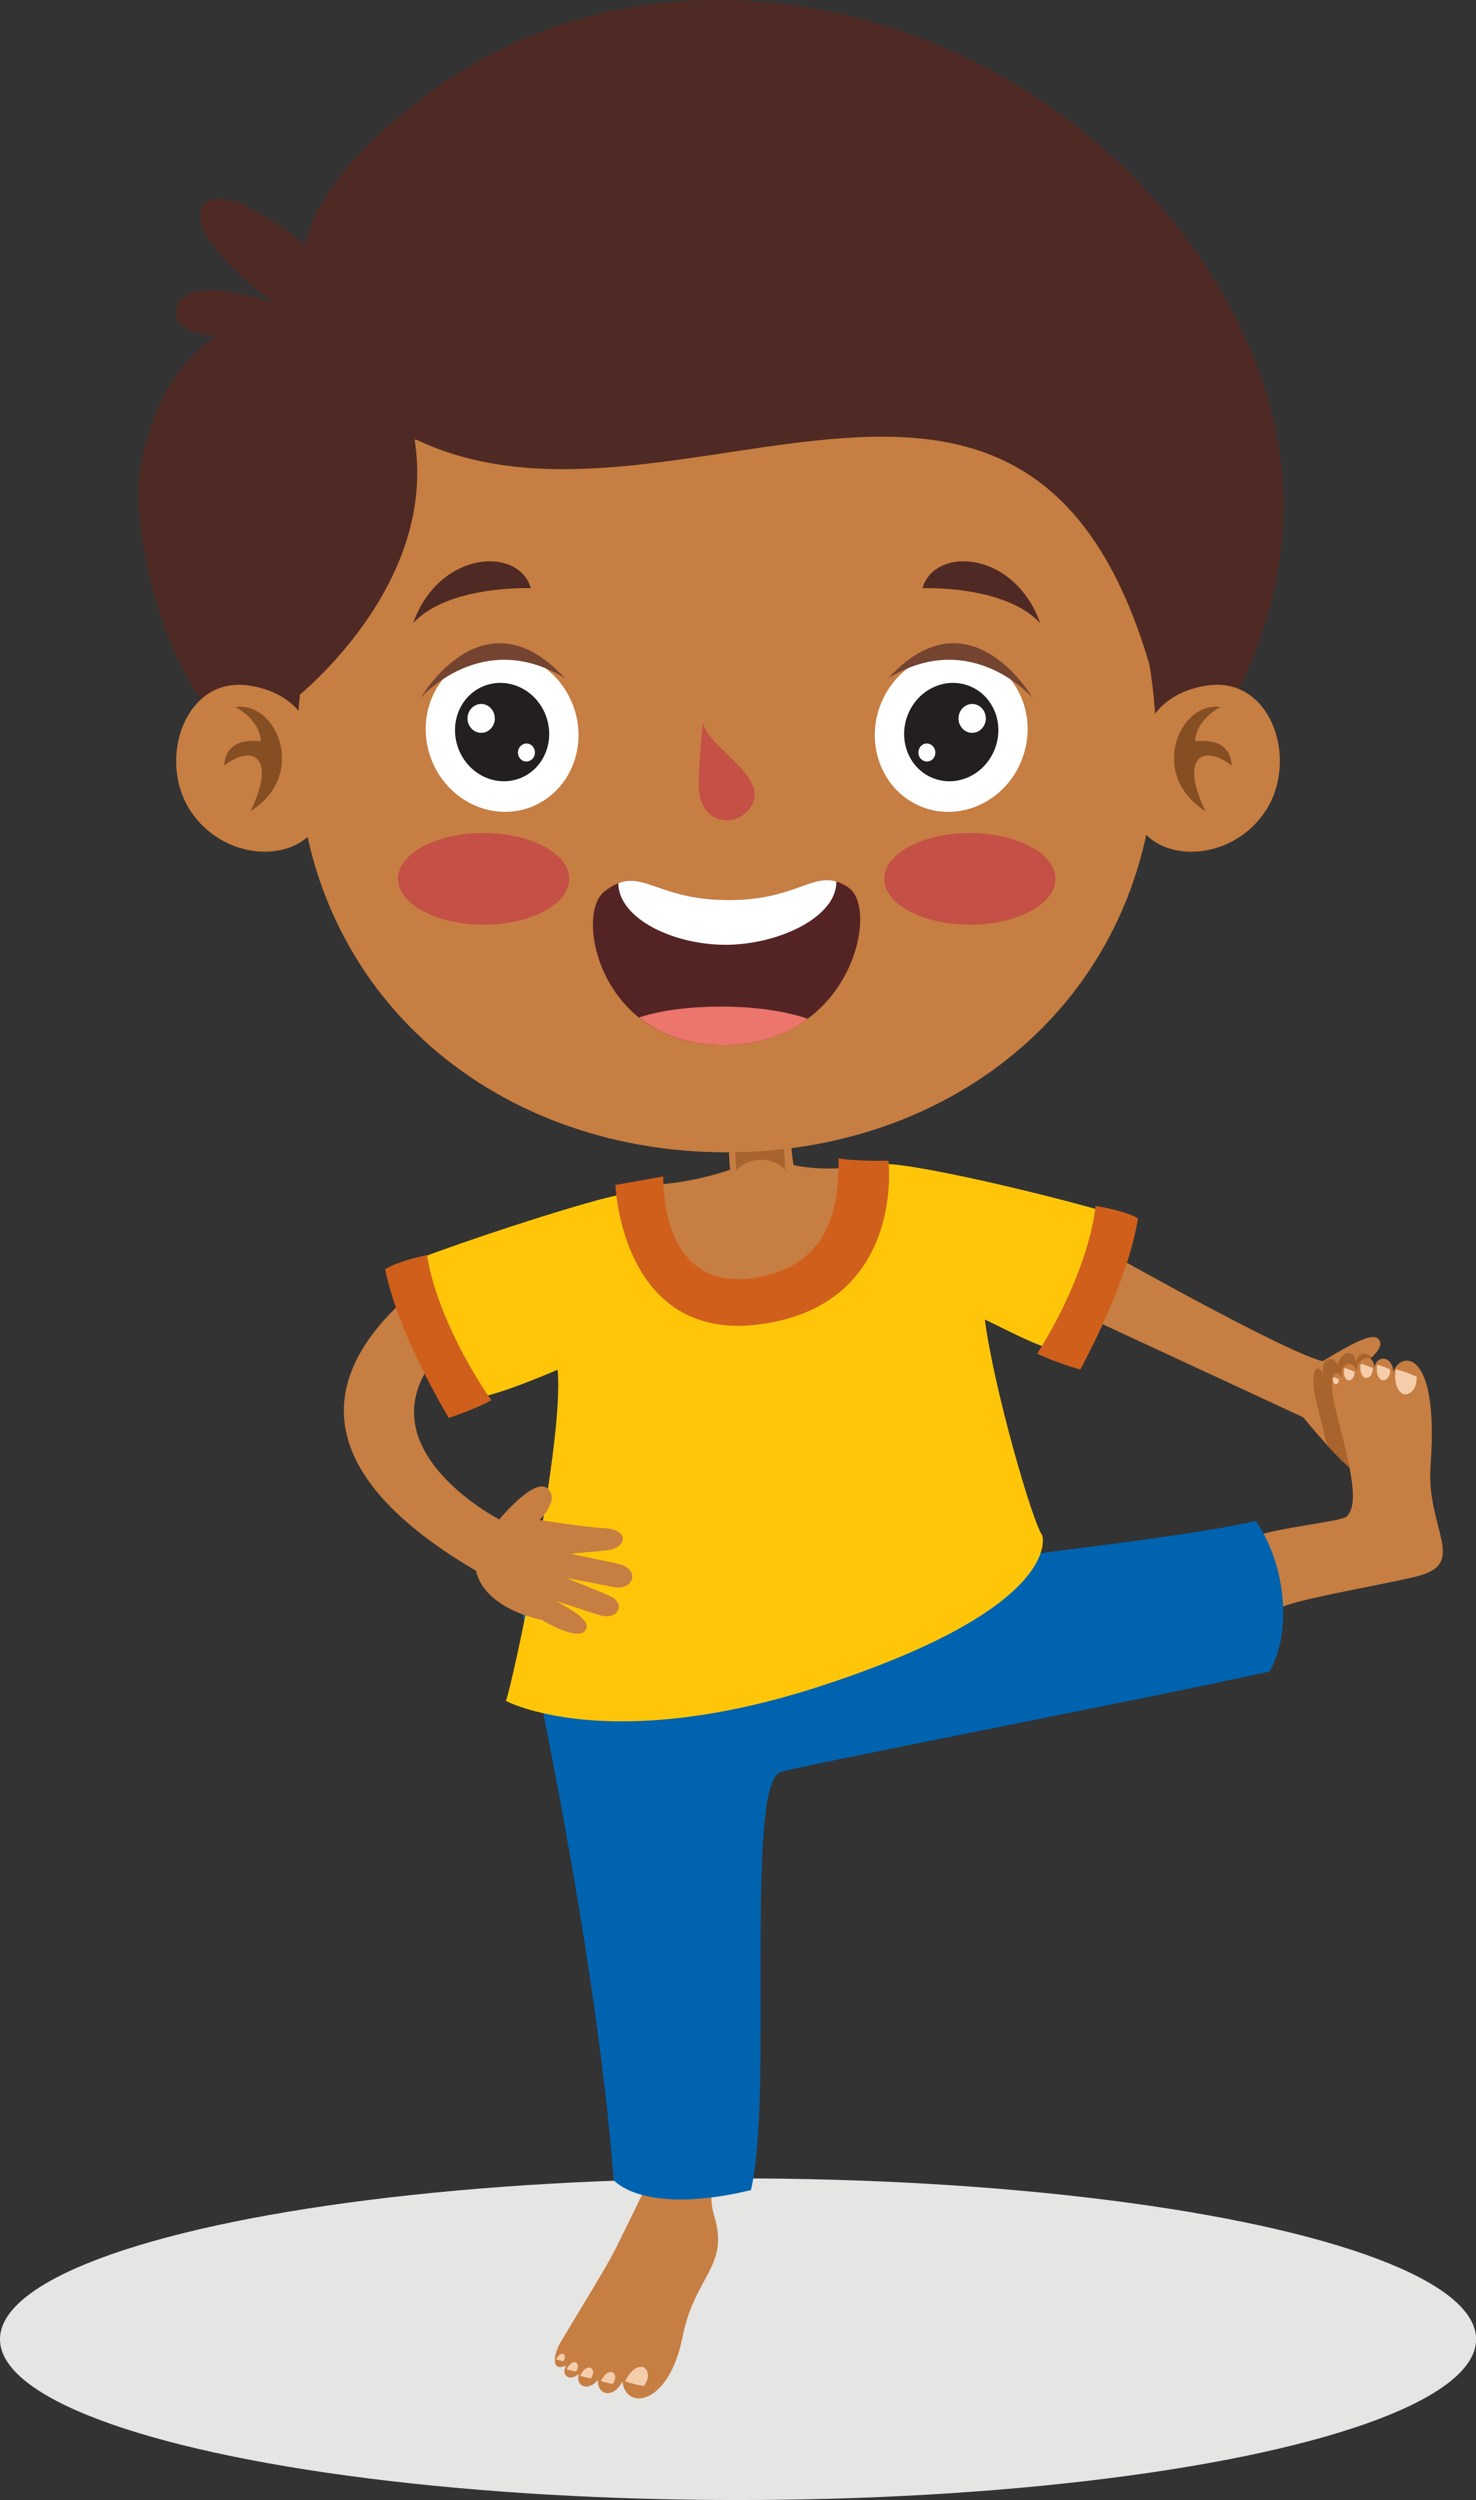 <?xml version="1.0" encoding="UTF-8"?><svg id="_1" xmlns="http://www.w3.org/2000/svg" viewBox="0 0 147.79 250.3"><rect x="0" y="0" width="147.79" height="250.3" fill="#333333" stroke="none"/><defs><style>.cls-1{fill:#fff;}.cls-2{fill:#f6cdab;}.cls-3{fill:#c45046;}.cls-4{fill:#854e23;}.cls-5{fill:#542425;}.cls-6{fill:#744431;}.cls-7{fill:#e5e5e4;}.cls-8{fill:#d05f1c;}.cls-9{fill:#c77e42;}.cls-10{fill:#ec756c;}.cls-11{fill:#0063af;}.cls-12{fill:#4f2a24;}.cls-13{fill:#a9632c;}.cls-14{fill:#ffc609;}.cls-15{fill:#231f20;}</style></defs><ellipse class="cls-7" cx="73.9" cy="234.2" rx="73.9" ry="16.1"/><g><path class="cls-9" d="M112.79,126.4s16.2,9.09,19.65,9.88c3.75-2.27,5.33-2.96,5.73-1.98,.39,.99-2.07,2.57-2.07,2.57,0,0,5.43,3.06,4.94,4.15-.49,1.09-3.06-.2-3.06-.2,0,0,3.65,1.78,2.67,2.76-.99,.99-3.65-1.38-3.65-1.38,0,0,3.36,2.96,2.47,3.65-.89,.69-3.55-1.58-3.55-1.58,0,0,1.38,3.16,.3,3.26-1.09,.1-5.73-5.63-5.73-5.63l-20.64-9.58,2.96-5.93Z"/><path class="cls-13" d="M140.64,143.58c.95-.95-2.43-2.65-2.65-2.76,.18,.09,2.57,1.24,3.05,.19,.49-1.09-4.94-4.15-4.94-4.15,0,0,.65-.42,1.23-.95-.51-.66-1.43-.45-1.58,.54-.08-1.67-1.8-1-1.78,.38-.33-1.33-1.88-.81-1.45,.69-.9-1.48-1.31,.35-.78,2.57,.37,1.56,.79,3.14,1.14,4.61,1.31,1.44,2.77,2.88,3.32,2.83,1.09-.1-.3-3.26-.3-3.26,0,0,2.67,2.27,3.55,1.58,.89-.69-2.47-3.65-2.47-3.65,0,0,2.67,2.37,3.65,1.38Z"/><g><path class="cls-9" d="M66.91,213.81c-.64,1.97-3.16,7.06-5.21,11.21-.94,1.91-3.49,5.98-5.5,9.36-.85,1.42-1.02,3.15,.49,2.45-.58,1.03,.38,1.64,1.27,.83-.39,1.36,1.05,1.76,1.92,.59-.15,1.5,1.51,2,2.44,.18,.36,2.98,4.66,2.34,6-4.37,1.27-6.4,4.78-7.04,3.16-12.33-.63-2.06,.08-4.68,.27-5.68-3.84-.82-4.83-2.23-4.83-2.23Z"/><path class="cls-2" d="M62.6,238.41s.81,.31,1.89,.47c.79-1.18,.19-1.94-.29-1.92-1.01,.04-1.6,1.45-1.6,1.45Z"/><path class="cls-2" d="M60.18,238.38s.5,.19,1.18,.29c.49-.73,.12-1.2-.18-1.19-.63,.02-1,.9-1,.9Z"/><path class="cls-2" d="M58.09,237.85s.46,.18,1.08,.27c.45-.67,.11-1.1-.17-1.09-.57,.02-.91,.82-.91,.82Z"/><path class="cls-2" d="M56.75,237.21s.4,.15,.93,.23c.39-.58,.09-.95-.14-.95-.5,.02-.79,.71-.79,.71Z"/><path class="cls-2" d="M55.69,236.22s.31,.12,.73,.18c.3-.45,.07-.75-.11-.74-.39,.01-.62,.55-.62,.55Z"/></g><g><path class="cls-9" d="M125.07,154.1c1.35-.98,9.12-1.73,9.73-2.24,1.59-1.37-.03-6.43-1.19-11.28-.53-2.22-.11-4.05,.78-2.57-.43-1.5,1.12-2.02,1.45-.69-.02-1.38,1.7-2.04,1.78-.38,.21-1.31,1.79-1.26,1.91,.45,.44-1.91,4.61-2.97,3.71,9.33-.46,6.37,3.81,9.78-1.32,11.09-3.08,.78-11.89,2.27-13.53,3.08-5.26-1.3-3.32-6.79-3.32-6.79Z"/><path class="cls-2" d="M139.76,137.09s.97,.22,2.1,.76c0,1.62-1.06,1.96-1.5,1.64-.94-.68-.6-2.4-.6-2.4Z"/><path class="cls-2" d="M137.89,136.64s.6,.14,1.31,.47c0,1.01-.66,1.22-.93,1.02-.58-.43-.38-1.49-.38-1.49Z"/><path class="cls-2" d="M136.26,136.53s.55,.13,1.19,.44c0,.92-.6,1.11-.86,.93-.53-.39-.34-1.37-.34-1.37Z"/><path class="cls-2" d="M134.59,136.96s.48,.11,1.04,.38c0,.8-.52,.96-.74,.81-.46-.34-.3-1.18-.3-1.18Z"/><path class="cls-2" d="M133.46,137.87s.28,.06,.61,.22c0,.47-.31,.57-.43,.47-.27-.2-.17-.69-.17-.69Z"/></g><path class="cls-11" d="M51.65,158.55c10.86-2.07,39.75-1.37,45.79-2.17,11.22-1.5,22.52-2.75,28.3-4.11,3.16,4.62,3.56,11.31,1.37,15.08-10.82,2.43-48.27,9.67-49.05,10.1-3.48,1.91-.62,32.28-2.87,41.82-6.49,1.58-11.49,1.11-13.74-.97-1.91-25.29-9.79-59.74-9.79-59.74Z"/><g><path class="cls-9" d="M86.3,116.72s-3.39,.66-6.84-.07c-.58-3.4-.31-8.19-.31-8.19l-6.34-.15s.05,6.56,.3,8.8c-4.48,1.54-8.37,1.54-8.37,1.54,0,0-.88,11.47,11.17,11.14,4.22-.12,10.17-5.17,10.38-13.07Z"/><path class="cls-13" d="M76.14,116.12c-1.04,.02-1.93,.47-2.43,1.12l-.17-3.84,4.9-.11,.17,3.84c-.52-.63-1.44-1.03-2.47-1.01Z"/></g><g><g><path class="cls-14" d="M47.95,139.87c-1.84-.19-6.66-10.91-6.85-13.53,5.45-2.16,18.83-6.49,21.36-6.78,.97,8.07,8.03,11.52,14.3,11.13,6.19-1.08,12.26-6.07,11.33-14.14,2.53-.31,15.88,2.83,22.46,4.73,.43,2.59-2.73,13.22-4.48,13.83-1.3,.18-4.72-1.7-7.46-3,.89,6.87,4.76,20.28,5.75,21.61,0,0,2.34,7.07-22.07,15.05-21.46,7.02-31.64,1.52-31.64,1.52,.65-1.53,5.91-26.26,5.18-33.15-3.47,1.48-6.59,2.61-7.89,2.74Z"/><path class="cls-8" d="M66.41,117.78c.01,5.13,1.99,11.53,9.56,10.08,6.67-1.28,8.11-6.3,7.99-11.88,1.83,.31,5,.23,5,.23,0,0,1.74,14.43-12.87,16.38-13.88,1.85-14.47-13.95-14.47-13.95l4.79-.86Z"/></g><path class="cls-8" d="M108.18,137.11q4.77-9.07,5.77-15.13c-1.45-.83-4.26-1.24-4.26-1.24-.26,2.78-1.82,8.41-5.83,14.78,1.8,.9,4.32,1.6,4.32,1.6Z"/></g><path class="cls-9" d="M40.38,130.22c-7.18,6.6-10.99,16.32,7.29,27.05,.5,2.33,3.03,4.13,6.57,4.92,2.33,1.34,4.15,1.85,4.48,.84,.34-1.04-2.37-2.31-3-2.72,.12,.01,3.61,1.21,4.4,1.42,1.83,.49,2.52-1.19,1.03-1.9-1.26-.58-4.23-1.74-4.38-1.81,.17,0,3.94,.72,4.63,.87,2.05,.42,2.81-1.79,.47-2.33-1.59-.36-4.4-.89-4.63-1,.11-.07,2.28-.18,3.56-.35,2.1-.27,2.16-2.1-.26-2.21-1.91-.08-6.52-.82-6.52-.82,0,0,2.12-2.05,.79-3.17-1.33-1.13-4.82,3.12-4.82,3.12,0,0-13.72-7.09-6.37-16.22-1.34-2.28-2.07-5.14-3.24-5.69Z"/><path class="cls-8" d="M44.93,141.97q-5.13-8.87-6.37-14.89c1.41-.89,4.21-1.42,4.21-1.42,.37,2.76,2.16,8.32,6.42,14.53-1.77,.97-4.26,1.77-4.26,1.77Z"/><g><g><path class="cls-12" d="M120.67,26.57C103.7,.72,66.92-9.05,42.24,9.85c-18.04,13.81-10.09,21.17-10.09,21.17,0,0-15.16-2.27-18.18,16.41-.99,6.15,3.74,28.6,15.57,28.43,0,0,27.86-1.14,43.68-2.39,15.81,1.25,46.83,2.39,46.83,2.39,15.03-22.03,6.62-40.17,.63-49.29Z"/><path class="cls-12" d="M29.72,34.12c-8.53-.57-12.2-.22-12.06-2.91,.23-4.3,9.8-.82,9.8-.82,0,0-9.51-6.96-7.01-9.92,2.5-2.96,12.43,5.95,12.43,5.95,0,0,3.31,8.13-3.16,7.69Z"/><path class="cls-9" d="M29.79,74.32c0,24.65,19.24,41.06,42.98,41.05,23.74,0,42.97-16.42,42.97-41.07,0-24.65-19.25-43.74-42.98-43.74-23.74,0-42.97,19.11-42.97,43.76Z"/><g><g><path class="cls-9" d="M31.5,74.51s-.58-5.01-6.62-5.88c-6.37-.91-9.14,7.41-5.84,12.5,3.3,5.09,10.41,5.36,12.73,1.51l-.26-8.13Z"/><path class="cls-4" d="M23.57,70.78c4.18-.58,7.27,6.85,1.5,10.44,2.57-5.08,.46-6.93-2.62-4.57,.1-1.68,1.17-2.71,3.67-2.43-.11-2.24-2.56-3.44-2.56-3.44Z"/></g><g><path class="cls-9" d="M114.29,74.51s.58-5.01,6.62-5.88c6.37-.92,9.14,7.4,5.85,12.5-3.3,5.09-10.41,5.37-12.73,1.51l.26-8.13Z"/><path class="cls-4" d="M122.22,70.78c-4.18-.58-7.27,6.85-1.5,10.44-2.57-5.08-.46-6.93,2.61-4.57-.1-1.68-1.17-2.71-3.67-2.43,.11-2.23,2.55-3.44,2.55-3.44Z"/></g></g><path class="cls-3" d="M70.38,72.34c.42,2.58,7.11,5.55,4.63,8.69-1.53,1.94-5.05,1.45-5.05-2.46,0-2.27,.42-6.23,.42-6.23Z"/><g><path class="cls-3" d="M56.99,87.99c0,2.53-3.84,4.59-8.57,4.59s-8.57-2.06-8.57-4.59,3.84-4.59,8.57-4.59,8.57,2.05,8.57,4.59Z"/><path class="cls-3" d="M105.68,87.99c0,2.53-3.84,4.59-8.57,4.59s-8.57-2.06-8.57-4.59,3.84-4.59,8.57-4.59,8.57,2.05,8.57,4.59Z"/></g><g><path class="cls-5" d="M84.96,88.86c-3.34-2.23-4.6,1.28-12.08,1.25-7.63-.03-8.69-3.7-12.37-.85-3,2.32-.44,15.5,12.07,15.38,12.61-.13,15.55-13.65,12.37-15.78Z"/><path class="cls-10" d="M63.98,101.87c2.07,1.67,4.91,2.8,8.61,2.77,3.47-.04,6.21-1.09,8.29-2.64-2.12-.72-4.96-1.21-8.64-1.22-3.5,0-6.23,.43-8.27,1.09Z"/><path class="cls-1" d="M83.74,88.26c-2.55-.77-4.36,1.88-10.86,1.85-6.58-.02-8.28-2.75-10.97-1.68,.04,3.57,5.59,6.21,10.88,6.16,5.24-.05,11-2.79,10.95-6.33Z"/></g><g><g><g><path class="cls-1" d="M57.37,70.59c1.58,4.15-.32,8.73-4.23,10.22-3.92,1.49-8.38-.66-9.96-4.81-1.58-4.16,.32-8.73,4.23-10.22,3.92-1.49,8.38,.67,9.96,4.82Z"/><path class="cls-15" d="M54.65,71.63c.97,2.56-.19,5.38-2.61,6.3-2.42,.92-5.17-.41-6.14-2.97-.97-2.56,.19-5.38,2.61-6.3,2.42-.92,5.17,.41,6.14,2.97Z"/><path class="cls-1" d="M49.55,71.95c-.02,.8-.64,1.44-1.4,1.42-.75-.02-1.35-.67-1.34-1.47,.02-.8,.64-1.43,1.39-1.42,.76,.02,1.36,.68,1.34,1.48Z"/><path class="cls-1" d="M53.56,75.36c0,.5-.4,.89-.87,.88-.47,0-.84-.42-.83-.92,.02-.49,.4-.89,.87-.88,.47,0,.84,.42,.83,.91Z"/></g><path class="cls-6" d="M42.13,69.87s6.09-7.04,14.41-1.99c-8.15-8.86-14.41,1.99-14.41,1.99Z"/></g><g><g><path class="cls-1" d="M88.15,70.59c-1.58,4.15,.31,8.73,4.23,10.22,3.92,1.49,8.38-.66,9.96-4.81,1.58-4.16-.32-8.73-4.23-10.22-3.92-1.49-8.38,.67-9.96,4.82Z"/><path class="cls-15" d="M90.87,71.63c-.97,2.56,.19,5.38,2.61,6.3,2.42,.92,5.17-.41,6.14-2.97,.98-2.56-.19-5.38-2.61-6.3-2.42-.92-5.17,.41-6.14,2.97Z"/><path class="cls-1" d="M95.97,71.95c.02,.8,.64,1.44,1.4,1.42,.75-.02,1.35-.67,1.34-1.47-.02-.8-.64-1.43-1.39-1.42-.76,.02-1.36,.68-1.34,1.48Z"/><path class="cls-1" d="M91.96,75.36c0,.5,.4,.89,.87,.88,.47,0,.84-.42,.83-.92-.02-.49-.4-.89-.87-.88-.47,0-.84,.42-.83,.91Z"/></g><path class="cls-6" d="M103.39,69.87s-6.09-7.04-14.42-1.99c8.15-8.86,14.42,1.99,14.42,1.99Z"/></g></g><g><path class="cls-12" d="M92.36,58.89c1.25-4.24,9.21-3.77,11.8,3.51-3.53-3.85-11.8-3.51-11.8-3.51Z"/><path class="cls-12" d="M53.16,58.89c-1.25-4.24-9.21-3.77-11.8,3.51,3.53-3.85,11.8-3.51,11.8-3.51Z"/></g></g><path class="cls-12" d="M29.27,70.18s14.7-11.27,12.23-26.25c26.2,12.73,63.23-21.73,74.62,26.52,5.4-30.47-48.34-58.56-81.9-28.86-8.87,9.26-4.95,28.58-4.95,28.58Z"/></g></g></svg>